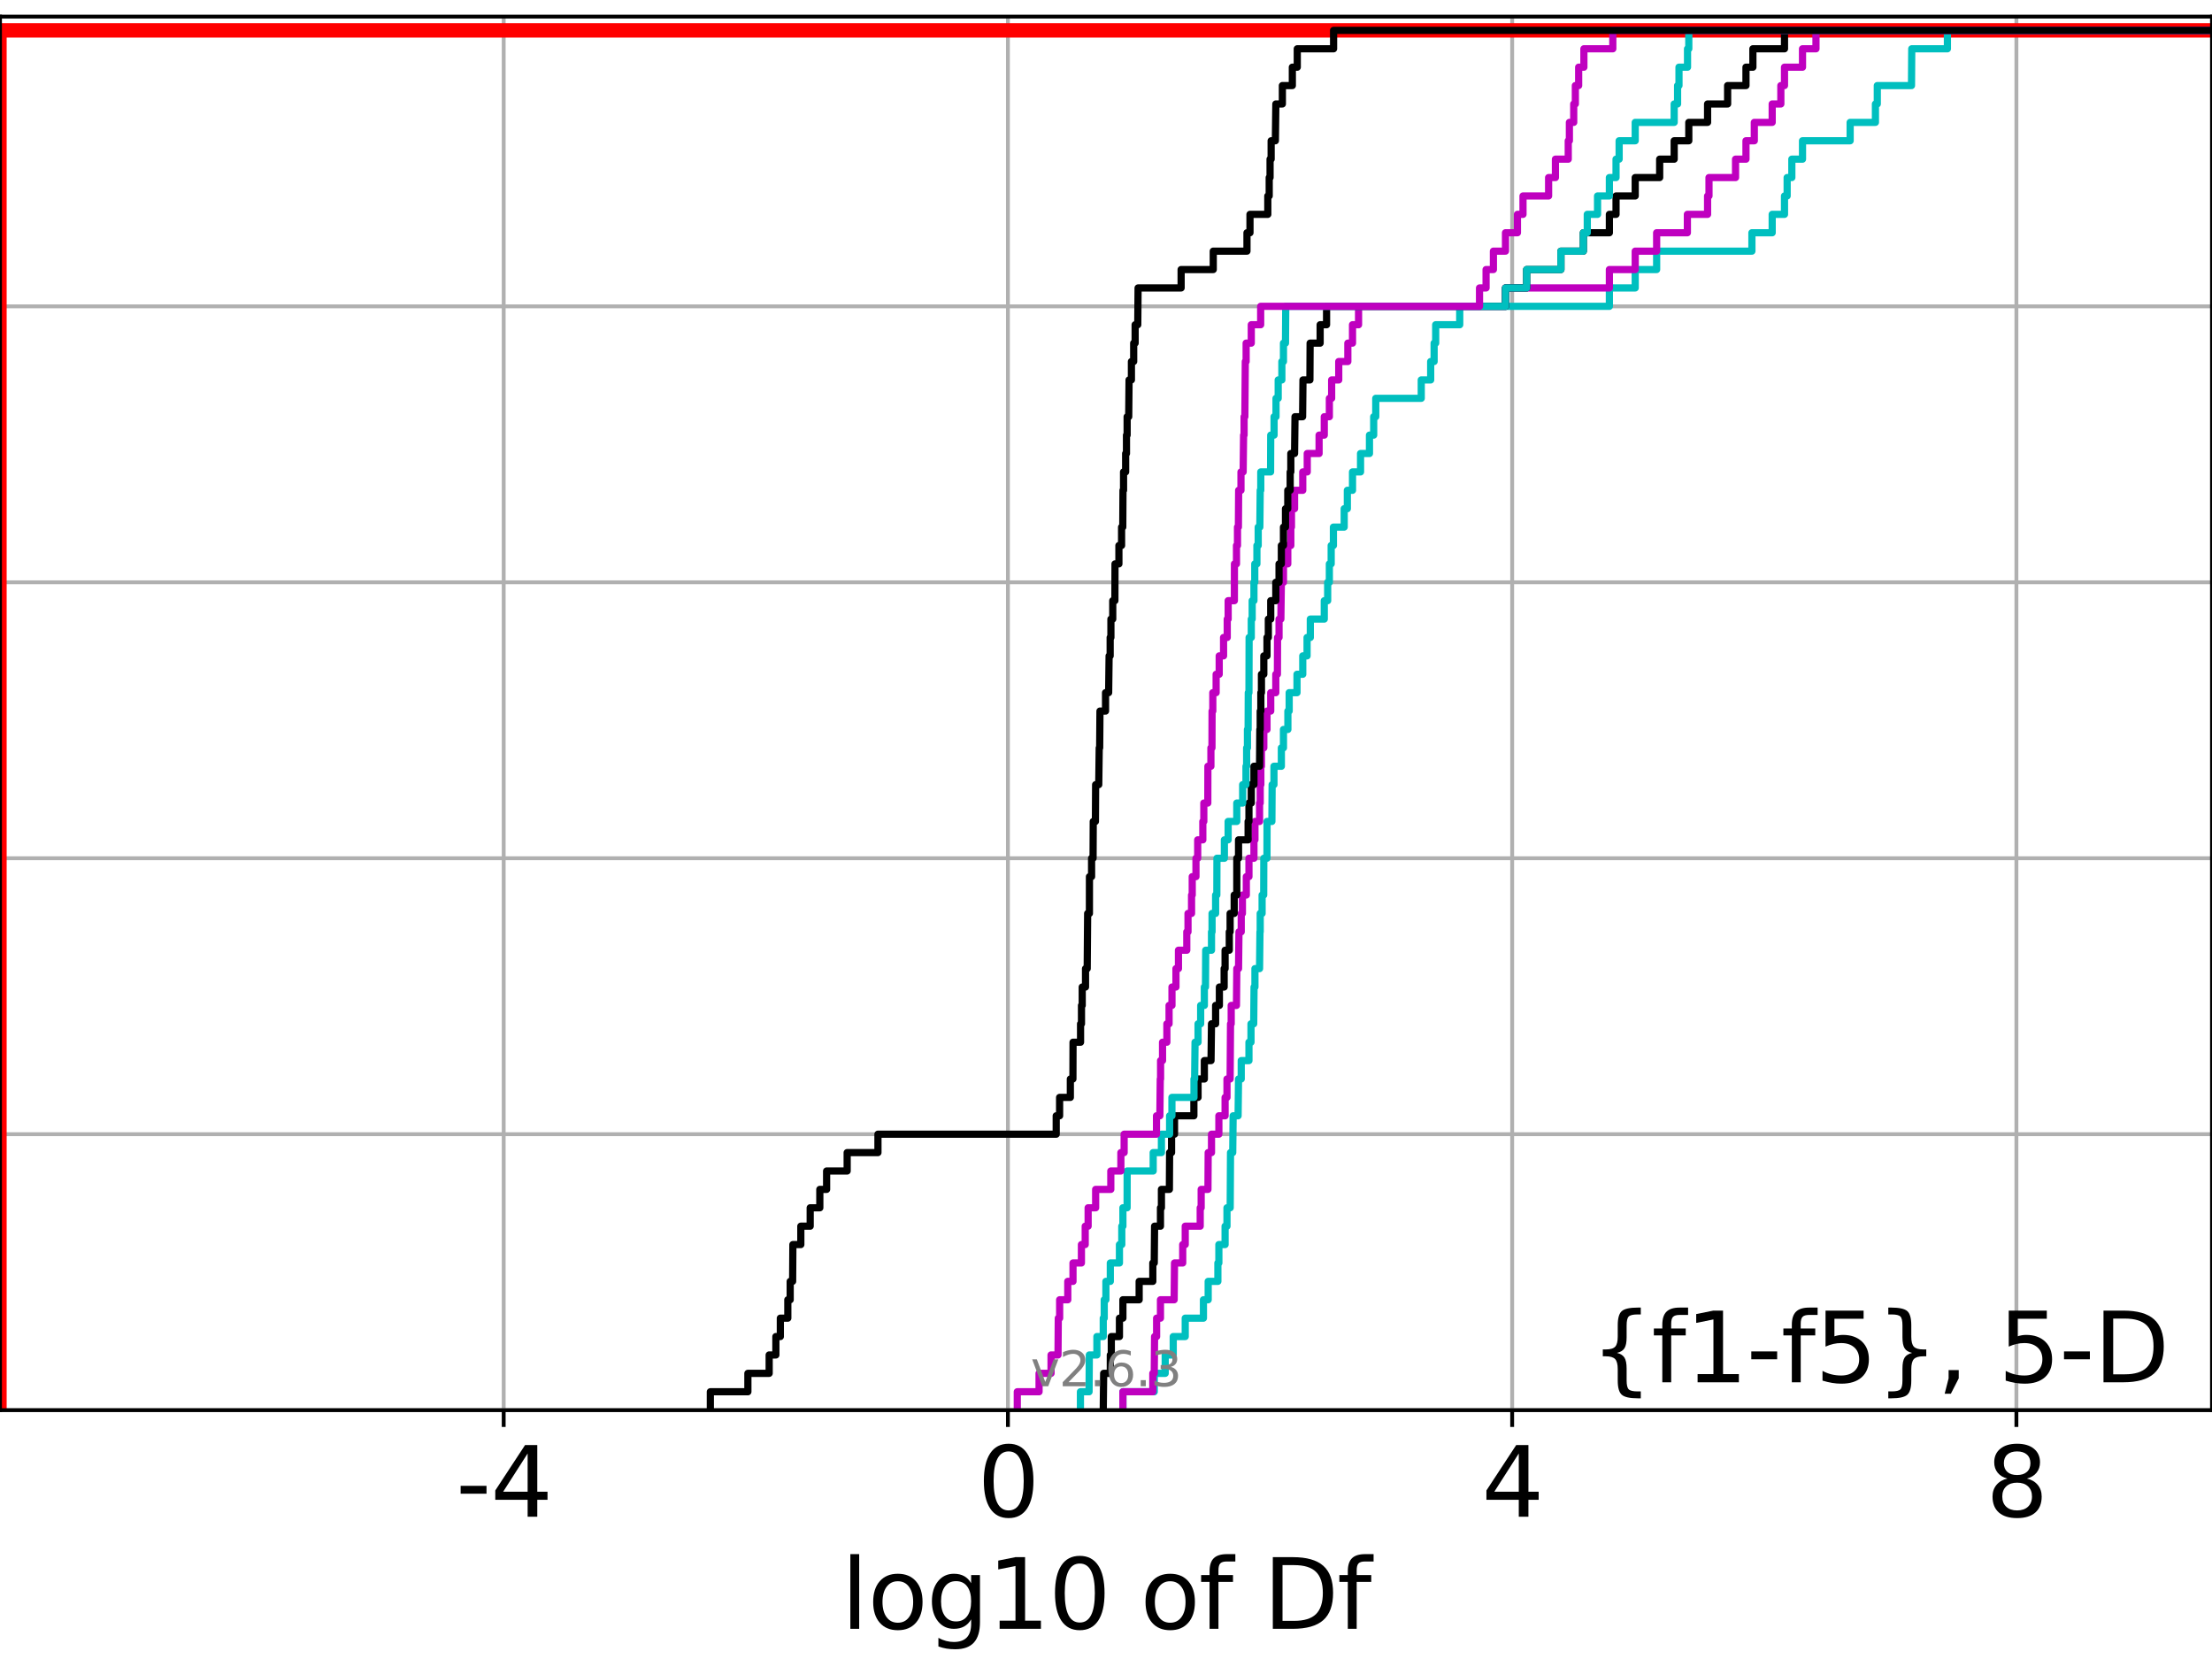 <?xml version="1.0" encoding="utf-8" standalone="no"?>
<!DOCTYPE svg PUBLIC "-//W3C//DTD SVG 1.1//EN"
  "http://www.w3.org/Graphics/SVG/1.1/DTD/svg11.dtd">
<svg xmlns:xlink="http://www.w3.org/1999/xlink" width="460.8pt" height="345.6pt" viewBox="0 0 460.8 345.6" xmlns="http://www.w3.org/2000/svg" version="1.1">
 <defs>
  <style type="text/css">*{stroke-linejoin: round; stroke-linecap: butt}</style>
 </defs>
 <g id="figure_1">
  <g id="patch_1">
   <path d="M 0 345.6 
L 460.8 345.6 
L 460.8 0 
L 0 0 
z
" style="fill: #ffffff"/>
  </g>
  <g id="axes_1">
   <g id="patch_2">
    <path d="M 0 293.76 
L 460.8 293.76 
L 460.8 3.456 
L 0 3.456 
z
" style="fill: #ffffff"/>
   </g>
   <g id="matplotlib.axis_1">
    <g id="xtick_1">
     <g id="line2d_1">
      <path d="M 104.928 293.76 
L 104.928 3.456 
" clip-path="url(#p77d49abc39)" style="fill: none; stroke: #b0b0b0; stroke-width: 0.8; stroke-linecap: square"/>
     </g>
     <g id="line2d_2">
      <defs>
       <path id="m5d6a516f11" d="M 0 0 
L 0 3.5 
" style="stroke: #000000; stroke-width: 0.8"/>
      </defs>
      <g>
       <use xlink:href="#m5d6a516f11" x="104.928" y="293.76" style="stroke: #000000; stroke-width: 0.8"/>
      </g>
     </g>
     <g id="text_1">
      <!-- -4 -->
      <g transform="translate(94.958 315.957) scale(0.2 -0.2)">
       <defs>
        <path id="DejaVuSans-2d" d="M 313 2009 
L 1997 2009 
L 1997 1497 
L 313 1497 
L 313 2009 
z
" transform="scale(0.016)"/>
        <path id="DejaVuSans-34" d="M 2419 4116 
L 825 1625 
L 2419 1625 
L 2419 4116 
z
M 2253 4666 
L 3047 4666 
L 3047 1625 
L 3713 1625 
L 3713 1100 
L 3047 1100 
L 3047 0 
L 2419 0 
L 2419 1100 
L 313 1100 
L 313 1709 
L 2253 4666 
z
" transform="scale(0.016)"/>
       </defs>
       <use xlink:href="#DejaVuSans-2d"/>
       <use xlink:href="#DejaVuSans-34" x="36.084"/>
      </g>
     </g>
    </g>
    <g id="xtick_2">
     <g id="line2d_3">
      <path d="M 209.97 293.76 
L 209.97 3.456 
" clip-path="url(#p77d49abc39)" style="fill: none; stroke: #b0b0b0; stroke-width: 0.8; stroke-linecap: square"/>
     </g>
     <g id="line2d_4">
      <g>
       <use xlink:href="#m5d6a516f11" x="209.97" y="293.76" style="stroke: #000000; stroke-width: 0.8"/>
      </g>
     </g>
     <g id="text_2">
      <!-- 0 -->
      <g transform="translate(203.608 315.957) scale(0.2 -0.2)">
       <defs>
        <path id="DejaVuSans-30" d="M 2034 4250 
Q 1547 4250 1301 3770 
Q 1056 3291 1056 2328 
Q 1056 1369 1301 889 
Q 1547 409 2034 409 
Q 2525 409 2770 889 
Q 3016 1369 3016 2328 
Q 3016 3291 2770 3770 
Q 2525 4250 2034 4250 
z
M 2034 4750 
Q 2819 4750 3233 4129 
Q 3647 3509 3647 2328 
Q 3647 1150 3233 529 
Q 2819 -91 2034 -91 
Q 1250 -91 836 529 
Q 422 1150 422 2328 
Q 422 3509 836 4129 
Q 1250 4750 2034 4750 
z
" transform="scale(0.016)"/>
       </defs>
       <use xlink:href="#DejaVuSans-30"/>
      </g>
     </g>
    </g>
    <g id="xtick_3">
     <g id="line2d_5">
      <path d="M 315.012 293.76 
L 315.012 3.456 
" clip-path="url(#p77d49abc39)" style="fill: none; stroke: #b0b0b0; stroke-width: 0.8; stroke-linecap: square"/>
     </g>
     <g id="line2d_6">
      <g>
       <use xlink:href="#m5d6a516f11" x="315.012" y="293.76" style="stroke: #000000; stroke-width: 0.8"/>
      </g>
     </g>
     <g id="text_3">
      <!-- 4 -->
      <g transform="translate(308.649 315.957) scale(0.2 -0.2)">
       <use xlink:href="#DejaVuSans-34"/>
      </g>
     </g>
    </g>
    <g id="xtick_4">
     <g id="line2d_7">
      <path d="M 420.054 293.76 
L 420.054 3.456 
" clip-path="url(#p77d49abc39)" style="fill: none; stroke: #b0b0b0; stroke-width: 0.8; stroke-linecap: square"/>
     </g>
     <g id="line2d_8">
      <g>
       <use xlink:href="#m5d6a516f11" x="420.054" y="293.76" style="stroke: #000000; stroke-width: 0.8"/>
      </g>
     </g>
     <g id="text_4">
      <!-- 8 -->
      <g transform="translate(413.691 315.957) scale(0.2 -0.2)">
       <defs>
        <path id="DejaVuSans-38" d="M 2034 2216 
Q 1584 2216 1326 1975 
Q 1069 1734 1069 1313 
Q 1069 891 1326 650 
Q 1584 409 2034 409 
Q 2484 409 2743 651 
Q 3003 894 3003 1313 
Q 3003 1734 2745 1975 
Q 2488 2216 2034 2216 
z
M 1403 2484 
Q 997 2584 770 2862 
Q 544 3141 544 3541 
Q 544 4100 942 4425 
Q 1341 4750 2034 4750 
Q 2731 4750 3128 4425 
Q 3525 4100 3525 3541 
Q 3525 3141 3298 2862 
Q 3072 2584 2669 2484 
Q 3125 2378 3379 2068 
Q 3634 1759 3634 1313 
Q 3634 634 3220 271 
Q 2806 -91 2034 -91 
Q 1263 -91 848 271 
Q 434 634 434 1313 
Q 434 1759 690 2068 
Q 947 2378 1403 2484 
z
M 1172 3481 
Q 1172 3119 1398 2916 
Q 1625 2713 2034 2713 
Q 2441 2713 2670 2916 
Q 2900 3119 2900 3481 
Q 2900 3844 2670 4047 
Q 2441 4250 2034 4250 
Q 1625 4250 1398 4047 
Q 1172 3844 1172 3481 
z
" transform="scale(0.016)"/>
       </defs>
       <use xlink:href="#DejaVuSans-38"/>
      </g>
     </g>
    </g>
    <g id="text_5">
     <!-- log10 of Df -->
     <g transform="translate(175.214 339.313) scale(0.2 -0.2)">
      <defs>
       <path id="DejaVuSans-6c" d="M 603 4863 
L 1178 4863 
L 1178 0 
L 603 0 
L 603 4863 
z
" transform="scale(0.016)"/>
       <path id="DejaVuSans-6f" d="M 1959 3097 
Q 1497 3097 1228 2736 
Q 959 2375 959 1747 
Q 959 1119 1226 758 
Q 1494 397 1959 397 
Q 2419 397 2687 759 
Q 2956 1122 2956 1747 
Q 2956 2369 2687 2733 
Q 2419 3097 1959 3097 
z
M 1959 3584 
Q 2709 3584 3137 3096 
Q 3566 2609 3566 1747 
Q 3566 888 3137 398 
Q 2709 -91 1959 -91 
Q 1206 -91 779 398 
Q 353 888 353 1747 
Q 353 2609 779 3096 
Q 1206 3584 1959 3584 
z
" transform="scale(0.016)"/>
       <path id="DejaVuSans-67" d="M 2906 1791 
Q 2906 2416 2648 2759 
Q 2391 3103 1925 3103 
Q 1463 3103 1205 2759 
Q 947 2416 947 1791 
Q 947 1169 1205 825 
Q 1463 481 1925 481 
Q 2391 481 2648 825 
Q 2906 1169 2906 1791 
z
M 3481 434 
Q 3481 -459 3084 -895 
Q 2688 -1331 1869 -1331 
Q 1566 -1331 1297 -1286 
Q 1028 -1241 775 -1147 
L 775 -588 
Q 1028 -725 1275 -790 
Q 1522 -856 1778 -856 
Q 2344 -856 2625 -561 
Q 2906 -266 2906 331 
L 2906 616 
Q 2728 306 2450 153 
Q 2172 0 1784 0 
Q 1141 0 747 490 
Q 353 981 353 1791 
Q 353 2603 747 3093 
Q 1141 3584 1784 3584 
Q 2172 3584 2450 3431 
Q 2728 3278 2906 2969 
L 2906 3500 
L 3481 3500 
L 3481 434 
z
" transform="scale(0.016)"/>
       <path id="DejaVuSans-31" d="M 794 531 
L 1825 531 
L 1825 4091 
L 703 3866 
L 703 4441 
L 1819 4666 
L 2450 4666 
L 2450 531 
L 3481 531 
L 3481 0 
L 794 0 
L 794 531 
z
" transform="scale(0.016)"/>
       <path id="DejaVuSans-20" transform="scale(0.016)"/>
       <path id="DejaVuSans-66" d="M 2375 4863 
L 2375 4384 
L 1825 4384 
Q 1516 4384 1395 4259 
Q 1275 4134 1275 3809 
L 1275 3500 
L 2222 3500 
L 2222 3053 
L 1275 3053 
L 1275 0 
L 697 0 
L 697 3053 
L 147 3053 
L 147 3500 
L 697 3500 
L 697 3744 
Q 697 4328 969 4595 
Q 1241 4863 1831 4863 
L 2375 4863 
z
" transform="scale(0.016)"/>
       <path id="DejaVuSans-44" d="M 1259 4147 
L 1259 519 
L 2022 519 
Q 2988 519 3436 956 
Q 3884 1394 3884 2338 
Q 3884 3275 3436 3711 
Q 2988 4147 2022 4147 
L 1259 4147 
z
M 628 4666 
L 1925 4666 
Q 3281 4666 3915 4102 
Q 4550 3538 4550 2338 
Q 4550 1131 3912 565 
Q 3275 0 1925 0 
L 628 0 
L 628 4666 
z
" transform="scale(0.016)"/>
      </defs>
      <use xlink:href="#DejaVuSans-6c"/>
      <use xlink:href="#DejaVuSans-6f" x="27.783"/>
      <use xlink:href="#DejaVuSans-67" x="88.965"/>
      <use xlink:href="#DejaVuSans-31" x="152.441"/>
      <use xlink:href="#DejaVuSans-30" x="216.064"/>
      <use xlink:href="#DejaVuSans-20" x="279.688"/>
      <use xlink:href="#DejaVuSans-6f" x="311.475"/>
      <use xlink:href="#DejaVuSans-66" x="372.656"/>
      <use xlink:href="#DejaVuSans-20" x="407.861"/>
      <use xlink:href="#DejaVuSans-44" x="439.648"/>
      <use xlink:href="#DejaVuSans-66" x="516.65"/>
     </g>
    </g>
   </g>
   <g id="matplotlib.axis_2">
    <g id="ytick_1">
     <g id="line2d_9">
      <path d="M 0 293.76 
L 460.8 293.76 
" clip-path="url(#p77d49abc39)" style="fill: none; stroke: #b0b0b0; stroke-width: 0.8; stroke-linecap: square"/>
     </g>
     <g id="line2d_10">
      <defs>
       <path id="m7fa616d03e" d="M 0 0 
L -3.5 0 
" style="stroke: #000000; stroke-width: 0.8"/>
      </defs>
      <g>
       <use xlink:href="#m7fa616d03e" x="0" y="293.76" style="stroke: #000000; stroke-width: 0.8"/>
      </g>
     </g>
    </g>
    <g id="ytick_2">
     <g id="line2d_11">
      <path d="M 0 236.274 
L 460.8 236.274 
" clip-path="url(#p77d49abc39)" style="fill: none; stroke: #b0b0b0; stroke-width: 0.8; stroke-linecap: square"/>
     </g>
     <g id="line2d_12">
      <g>
       <use xlink:href="#m7fa616d03e" x="0" y="236.274" style="stroke: #000000; stroke-width: 0.8"/>
      </g>
     </g>
    </g>
    <g id="ytick_3">
     <g id="line2d_13">
      <path d="M 0 178.788 
L 460.8 178.788 
" clip-path="url(#p77d49abc39)" style="fill: none; stroke: #b0b0b0; stroke-width: 0.8; stroke-linecap: square"/>
     </g>
     <g id="line2d_14">
      <g>
       <use xlink:href="#m7fa616d03e" x="0" y="178.788" style="stroke: #000000; stroke-width: 0.8"/>
      </g>
     </g>
    </g>
    <g id="ytick_4">
     <g id="line2d_15">
      <path d="M 0 121.302 
L 460.8 121.302 
" clip-path="url(#p77d49abc39)" style="fill: none; stroke: #b0b0b0; stroke-width: 0.8; stroke-linecap: square"/>
     </g>
     <g id="line2d_16">
      <g>
       <use xlink:href="#m7fa616d03e" x="0" y="121.302" style="stroke: #000000; stroke-width: 0.8"/>
      </g>
     </g>
    </g>
    <g id="ytick_5">
     <g id="line2d_17">
      <path d="M 0 63.816 
L 460.8 63.816 
" clip-path="url(#p77d49abc39)" style="fill: none; stroke: #b0b0b0; stroke-width: 0.8; stroke-linecap: square"/>
     </g>
     <g id="line2d_18">
      <g>
       <use xlink:href="#m7fa616d03e" x="0" y="63.816" style="stroke: #000000; stroke-width: 0.8"/>
      </g>
     </g>
    </g>
    <g id="ytick_6">
     <g id="line2d_19">
      <path d="M 0 6.33 
L 460.8 6.33 
" clip-path="url(#p77d49abc39)" style="fill: none; stroke: #b0b0b0; stroke-width: 0.8; stroke-linecap: square"/>
     </g>
     <g id="line2d_20">
      <g>
       <use xlink:href="#m7fa616d03e" x="0" y="6.33" style="stroke: #000000; stroke-width: 0.8"/>
      </g>
     </g>
    </g>
   </g>
   <g id="line2d_21">
    <path d="M -0.113 293.76 
L -0.113 6.33 
L -0.113 6.33 
L 460.8 6.33 
L 460.8 6.33 
" clip-path="url(#p77d49abc39)" style="fill: none; stroke: #ff0000; stroke-width: 3; stroke-linecap: square"/>
   </g>
   <g id="line2d_22">
    <path d="M 233.921 293.76 
L 233.921 289.928 
L 240.451 289.928 
L 240.451 286.095 
L 242.734 286.095 
L 242.734 282.263 
L 244.406 282.263 
L 244.406 278.43 
L 246.906 278.43 
L 246.906 274.598 
L 250.699 274.598 
L 250.699 270.766 
L 251.687 270.766 
L 251.687 266.933 
L 253.707 266.933 
L 253.707 263.101 
L 253.913 263.101 
L 253.913 259.268 
L 255.21 259.268 
L 255.21 255.436 
L 255.603 255.436 
L 255.603 251.604 
L 256.271 251.604 
L 256.34 240.106 
L 256.801 240.106 
L 256.885 232.442 
L 257.916 232.442 
L 258.01 224.777 
L 258.573 224.777 
L 258.573 220.944 
L 260.181 220.944 
L 260.181 217.112 
L 260.605 217.112 
L 260.605 213.28 
L 261.169 213.28 
L 261.243 205.615 
L 261.426 205.615 
L 261.426 201.782 
L 262.388 201.782 
L 262.472 194.118 
L 262.524 194.118 
L 262.524 190.285 
L 262.919 190.285 
L 262.919 186.453 
L 263.253 186.453 
L 263.276 178.788 
L 263.932 178.788 
L 263.949 171.123 
L 264.959 171.123 
L 265.008 163.459 
L 265.389 163.459 
L 265.389 159.626 
L 266.93 159.626 
L 266.93 155.794 
L 267.37 155.794 
L 267.37 151.961 
L 268.29 151.961 
L 268.29 148.129 
L 268.559 148.129 
L 268.559 144.297 
L 270.19 144.297 
L 270.19 140.464 
L 271.389 140.464 
L 271.389 136.632 
L 272.286 136.632 
L 272.286 132.799 
L 272.965 132.799 
L 272.965 128.967 
L 275.87 128.967 
L 275.87 125.135 
L 276.578 125.135 
L 276.578 121.302 
L 276.929 121.302 
L 276.929 117.47 
L 277.309 117.47 
L 277.309 113.637 
L 277.775 113.637 
L 277.775 109.805 
L 280.02 109.805 
L 280.02 105.973 
L 280.677 105.973 
L 280.677 102.14 
L 281.752 102.14 
L 281.752 98.308 
L 283.426 98.308 
L 283.426 94.475 
L 285.285 94.475 
L 285.285 90.643 
L 286.165 90.643 
L 286.165 86.811 
L 286.595 86.811 
L 286.595 82.978 
L 296.071 82.978 
L 296.071 79.146 
L 298.037 79.146 
L 298.037 75.313 
L 298.754 75.313 
L 298.754 71.481 
L 299.08 71.481 
L 299.08 67.649 
L 304.086 67.649 
L 304.086 63.816 
L 335.262 63.816 
L 335.262 59.984 
L 340.647 59.984 
L 340.647 56.151 
L 345.109 56.151 
L 345.109 52.319 
L 364.954 52.319 
L 364.954 48.487 
L 369.181 48.487 
L 369.181 44.654 
L 371.743 44.654 
L 371.743 40.822 
L 372.296 40.822 
L 372.296 36.989 
L 373.272 36.989 
L 373.272 33.157 
L 375.495 33.157 
L 375.495 29.325 
L 385.421 29.325 
L 385.421 25.492 
L 390.686 25.492 
L 390.686 21.66 
L 391.076 21.66 
L 391.076 17.827 
L 398.2 17.827 
L 398.253 10.163 
L 405.681 10.163 
L 405.681 6.33 
L 405.681 6.33 
L 460.8 6.33 
L 460.8 6.33 
" clip-path="url(#p77d49abc39)" style="fill: none; stroke: #00bfbf; stroke-width: 1.5; stroke-linecap: square"/>
   </g>
   <g id="line2d_23">
    <path d="M 233.921 293.76 
L 233.921 289.928 
L 240.15 289.928 
L 240.15 286.095 
L 240.451 286.095 
L 240.519 278.43 
L 240.944 278.43 
L 240.944 274.598 
L 241.746 274.598 
L 241.746 270.766 
L 244.597 270.766 
L 244.672 263.101 
L 246.381 263.101 
L 246.381 259.268 
L 246.906 259.268 
L 246.906 255.436 
L 250.025 255.436 
L 250.025 251.604 
L 250.226 251.604 
L 250.226 247.771 
L 251.638 247.771 
L 251.687 240.106 
L 252.379 240.106 
L 252.379 236.274 
L 253.913 236.274 
L 253.913 232.442 
L 255.21 232.442 
L 255.21 228.609 
L 255.603 228.609 
L 255.603 224.777 
L 256.255 224.777 
L 256.34 213.28 
L 256.481 213.28 
L 256.481 209.447 
L 257.575 209.447 
L 257.649 201.782 
L 258.01 201.782 
L 258.099 194.118 
L 258.573 194.118 
L 258.573 190.285 
L 258.816 190.285 
L 258.816 186.453 
L 259.632 186.453 
L 259.632 182.621 
L 260.181 182.621 
L 260.181 178.788 
L 261.221 178.788 
L 261.221 174.956 
L 261.426 174.956 
L 261.426 171.123 
L 262.388 171.123 
L 262.388 167.291 
L 262.524 167.291 
L 262.524 163.459 
L 262.656 163.459 
L 262.656 159.626 
L 262.782 159.626 
L 262.782 155.794 
L 263.276 155.794 
L 263.276 151.961 
L 263.937 151.961 
L 263.937 148.129 
L 264.717 148.129 
L 264.717 144.297 
L 265.772 144.297 
L 265.772 140.464 
L 266.108 140.464 
L 266.137 132.799 
L 266.447 132.799 
L 266.447 128.967 
L 266.827 128.967 
L 266.93 121.302 
L 267.37 121.302 
L 267.37 117.47 
L 268.27 117.47 
L 268.27 113.637 
L 268.901 113.637 
L 268.901 109.805 
L 269.034 109.805 
L 269.034 105.973 
L 269.682 105.973 
L 269.682 102.14 
L 271.389 102.14 
L 271.389 98.308 
L 272.322 98.308 
L 272.322 94.475 
L 274.79 94.475 
L 274.79 90.643 
L 275.87 90.643 
L 275.87 86.811 
L 276.929 86.811 
L 276.929 82.978 
L 277.406 82.978 
L 277.406 79.146 
L 278.884 79.146 
L 278.884 75.313 
L 280.78 75.313 
L 280.78 71.481 
L 281.752 71.481 
L 281.752 67.649 
L 283.013 67.649 
L 283.013 63.816 
L 313.621 63.816 
L 313.621 59.984 
L 335.262 59.984 
L 335.262 56.151 
L 340.647 56.151 
L 340.647 52.319 
L 345.109 52.319 
L 345.109 48.487 
L 351.513 48.487 
L 351.513 44.654 
L 355.72 44.654 
L 355.72 40.822 
L 356.014 40.822 
L 356.014 36.989 
L 361.546 36.989 
L 361.546 33.157 
L 363.718 33.157 
L 363.718 29.325 
L 365.455 29.325 
L 365.455 25.492 
L 369.181 25.492 
L 369.181 21.66 
L 370.983 21.66 
L 370.983 17.827 
L 371.743 17.827 
L 371.743 13.995 
L 375.495 13.995 
L 375.495 10.163 
L 378.302 10.163 
L 378.302 6.33 
L 378.302 6.33 
L 460.8 6.33 
L 460.8 6.33 
" clip-path="url(#p77d49abc39)" style="fill: none; stroke: #bf00bf; stroke-width: 1.5; stroke-linecap: square"/>
   </g>
   <g id="line2d_24">
    <path d="M 229.828 293.76 
L 229.914 286.095 
L 231.299 286.095 
L 231.299 282.263 
L 231.506 282.263 
L 231.506 278.43 
L 233.201 278.43 
L 233.201 274.598 
L 233.921 274.598 
L 233.921 270.766 
L 237.306 270.766 
L 237.306 266.933 
L 240.15 266.933 
L 240.15 263.101 
L 240.451 263.101 
L 240.519 255.436 
L 241.746 255.436 
L 241.746 251.604 
L 241.945 251.604 
L 241.945 247.771 
L 243.604 247.771 
L 243.65 240.106 
L 244.058 240.106 
L 244.058 236.274 
L 244.672 236.274 
L 244.672 232.442 
L 248.709 232.442 
L 248.709 228.609 
L 249.576 228.609 
L 249.576 224.777 
L 250.888 224.777 
L 250.888 220.944 
L 252.28 220.944 
L 252.379 213.28 
L 253.234 213.28 
L 253.234 209.447 
L 254.02 209.447 
L 254.02 205.615 
L 255.012 205.615 
L 255.012 201.782 
L 255.21 201.782 
L 255.21 197.95 
L 256.082 197.95 
L 256.082 194.118 
L 256.255 194.118 
L 256.255 190.285 
L 257.106 190.285 
L 257.106 186.453 
L 257.645 186.453 
L 257.649 178.788 
L 258.01 178.788 
L 258.01 174.956 
L 260.006 174.956 
L 260.006 171.123 
L 260.181 171.123 
L 260.181 167.291 
L 260.664 167.291 
L 260.664 163.459 
L 261.221 163.459 
L 261.221 159.626 
L 262.388 159.626 
L 262.446 151.961 
L 262.524 151.961 
L 262.524 148.129 
L 262.656 148.129 
L 262.656 144.297 
L 262.782 144.297 
L 262.782 140.464 
L 263.276 140.464 
L 263.276 136.632 
L 263.937 136.632 
L 263.937 132.799 
L 264.218 132.799 
L 264.218 128.967 
L 264.717 128.967 
L 264.717 125.135 
L 265.772 125.135 
L 265.772 121.302 
L 266.447 121.302 
L 266.447 117.47 
L 266.93 117.47 
L 266.93 113.637 
L 267.37 113.637 
L 267.37 109.805 
L 267.79 109.805 
L 267.79 105.973 
L 268.27 105.973 
L 268.27 102.14 
L 268.766 102.14 
L 268.766 98.308 
L 268.901 98.308 
L 268.901 94.475 
L 269.682 94.475 
L 269.774 86.811 
L 271.355 86.811 
L 271.434 79.146 
L 272.877 79.146 
L 272.921 71.481 
L 275.009 71.481 
L 275.009 67.649 
L 276.348 67.649 
L 276.348 63.816 
L 313.621 63.816 
L 313.621 59.984 
L 318.031 59.984 
L 318.031 56.151 
L 325.166 56.151 
L 325.166 52.319 
L 329.842 52.319 
L 329.842 48.487 
L 335.262 48.487 
L 335.262 44.654 
L 336.65 44.654 
L 336.65 40.822 
L 340.647 40.822 
L 340.647 36.989 
L 345.739 36.989 
L 345.739 33.157 
L 348.763 33.157 
L 348.763 29.325 
L 351.808 29.325 
L 351.808 25.492 
L 355.72 25.492 
L 355.72 21.66 
L 359.896 21.66 
L 359.896 17.827 
L 363.718 17.827 
L 363.718 13.995 
L 365.159 13.995 
L 365.159 10.163 
L 371.743 10.163 
L 371.743 6.33 
L 371.743 6.33 
L 460.8 6.33 
L 460.8 6.33 
" clip-path="url(#p77d49abc39)" style="fill: none; stroke: #000000; stroke-width: 1.5; stroke-linecap: square"/>
   </g>
   <g id="line2d_25">
    <path d="M 225.074 293.76 
L 225.074 289.928 
L 226.872 289.928 
L 226.925 282.263 
L 228.505 282.263 
L 228.505 278.43 
L 229.828 278.43 
L 229.828 274.598 
L 230.033 274.598 
L 230.033 270.766 
L 230.379 270.766 
L 230.379 266.933 
L 231.299 266.933 
L 231.299 263.101 
L 233.201 263.101 
L 233.201 259.268 
L 233.689 259.268 
L 233.689 255.436 
L 233.921 255.436 
L 233.921 251.604 
L 234.798 251.604 
L 234.807 243.939 
L 240.23 243.939 
L 240.23 240.106 
L 241.945 240.106 
L 241.945 236.274 
L 243.65 236.274 
L 243.65 232.442 
L 244.135 232.442 
L 244.135 228.609 
L 248.73 228.609 
L 248.73 224.777 
L 248.864 224.777 
L 248.951 217.112 
L 249.576 217.112 
L 249.576 213.28 
L 250.119 213.28 
L 250.119 209.447 
L 250.888 209.447 
L 250.888 205.615 
L 251.125 205.615 
L 251.173 197.95 
L 252.379 197.95 
L 252.379 194.118 
L 252.494 194.118 
L 252.494 190.285 
L 253.234 190.285 
L 253.234 186.453 
L 253.49 186.453 
L 253.512 178.788 
L 255.061 178.788 
L 255.061 174.956 
L 255.843 174.956 
L 255.843 171.123 
L 257.645 171.123 
L 257.645 167.291 
L 258.871 167.291 
L 258.871 163.459 
L 259.559 163.459 
L 259.559 159.626 
L 259.696 159.626 
L 259.696 155.794 
L 259.866 155.794 
L 259.866 151.961 
L 260.006 151.961 
L 260.04 144.297 
L 260.18 144.297 
L 260.214 132.799 
L 260.664 132.799 
L 260.664 128.967 
L 260.852 128.967 
L 260.852 125.135 
L 261.221 125.135 
L 261.221 121.302 
L 261.391 121.302 
L 261.391 117.47 
L 261.839 117.47 
L 261.839 113.637 
L 262.106 113.637 
L 262.106 109.805 
L 262.446 109.805 
L 262.524 102.14 
L 262.642 102.14 
L 262.642 98.308 
L 264.686 98.308 
L 264.717 90.643 
L 265.414 90.643 
L 265.414 86.811 
L 265.817 86.811 
L 265.817 82.978 
L 266.271 82.978 
L 266.271 79.146 
L 267.036 79.146 
L 267.036 75.313 
L 267.37 75.313 
L 267.37 71.481 
L 267.79 71.481 
L 267.844 63.816 
L 313.621 63.816 
L 313.621 59.984 
L 318.031 59.984 
L 318.031 56.151 
L 325.166 56.151 
L 325.166 52.319 
L 329.842 52.319 
L 329.842 48.487 
L 330.66 48.487 
L 330.66 44.654 
L 332.799 44.654 
L 332.799 40.822 
L 335.262 40.822 
L 335.262 36.989 
L 336.65 36.989 
L 336.65 33.157 
L 337.297 33.157 
L 337.297 29.325 
L 340.647 29.325 
L 340.647 25.492 
L 348.763 25.492 
L 348.763 21.66 
L 349.47 21.66 
L 349.47 17.827 
L 349.764 17.827 
L 349.764 13.995 
L 351.542 13.995 
L 351.542 10.163 
L 351.808 10.163 
L 351.808 6.33 
L 351.808 6.33 
L 460.8 6.33 
L 460.8 6.33 
" clip-path="url(#p77d49abc39)" style="fill: none; stroke: #00bfbf; stroke-width: 1.5; stroke-linecap: square"/>
   </g>
   <g id="line2d_26">
    <path d="M 211.919 293.76 
L 211.919 289.928 
L 216.455 289.928 
L 216.455 286.095 
L 218.953 286.095 
L 218.953 282.263 
L 220.402 282.263 
L 220.461 274.598 
L 220.744 274.598 
L 220.744 270.766 
L 222.437 270.766 
L 222.437 266.933 
L 223.526 266.933 
L 223.526 263.101 
L 225.279 263.101 
L 225.279 259.268 
L 226.069 259.268 
L 226.069 255.436 
L 226.679 255.436 
L 226.679 251.604 
L 228.245 251.604 
L 228.245 247.771 
L 231.402 247.771 
L 231.402 243.939 
L 233.498 243.939 
L 233.498 240.106 
L 234.18 240.106 
L 234.18 236.274 
L 240.921 236.274 
L 240.921 232.442 
L 241.62 232.442 
L 241.704 224.777 
L 241.77 224.777 
L 241.77 220.944 
L 242.177 220.944 
L 242.177 217.112 
L 243.08 217.112 
L 243.08 213.28 
L 243.538 213.28 
L 243.538 209.447 
L 244.144 209.447 
L 244.144 205.615 
L 244.973 205.615 
L 244.973 201.782 
L 245.495 201.782 
L 245.495 197.95 
L 247.228 197.95 
L 247.228 194.118 
L 247.485 194.118 
L 247.485 190.285 
L 248.221 190.285 
L 248.221 186.453 
L 248.363 186.453 
L 248.363 182.621 
L 249.142 182.621 
L 249.142 178.788 
L 249.503 178.788 
L 249.503 174.956 
L 250.571 174.956 
L 250.571 171.123 
L 250.778 171.123 
L 250.778 167.291 
L 251.607 167.291 
L 251.626 159.626 
L 252.255 159.626 
L 252.255 155.794 
L 252.475 155.794 
L 252.497 148.129 
L 252.649 148.129 
L 252.649 144.297 
L 253.343 144.297 
L 253.343 140.464 
L 253.982 140.464 
L 253.982 136.632 
L 254.891 136.632 
L 254.891 132.799 
L 255.655 132.799 
L 255.655 128.967 
L 255.849 128.967 
L 255.849 125.135 
L 257.143 125.135 
L 257.156 117.47 
L 257.583 117.47 
L 257.583 113.637 
L 257.792 113.637 
L 257.792 109.805 
L 257.982 109.805 
L 258.033 102.14 
L 258.519 102.14 
L 258.519 98.308 
L 258.972 98.308 
L 259.061 90.643 
L 259.166 90.643 
L 259.166 86.811 
L 259.326 86.811 
L 259.419 75.313 
L 259.593 75.313 
L 259.593 71.481 
L 260.664 71.481 
L 260.664 67.649 
L 262.619 67.649 
L 262.619 63.816 
L 308.211 63.816 
L 308.211 59.984 
L 309.578 59.984 
L 309.578 56.151 
L 311.105 56.151 
L 311.105 52.319 
L 313.621 52.319 
L 313.621 48.487 
L 316.111 48.487 
L 316.111 44.654 
L 317.269 44.654 
L 317.269 40.822 
L 322.603 40.822 
L 322.603 36.989 
L 324.025 36.989 
L 324.025 33.157 
L 326.694 33.157 
L 326.694 29.325 
L 326.933 29.325 
L 326.933 25.492 
L 327.836 25.492 
L 327.836 21.66 
L 328.175 21.66 
L 328.175 17.827 
L 328.863 17.827 
L 328.863 13.995 
L 329.955 13.995 
L 329.955 10.163 
L 335.977 10.163 
L 335.977 6.33 
L 335.977 6.33 
L 460.8 6.33 
L 460.8 6.33 
" clip-path="url(#p77d49abc39)" style="fill: none; stroke: #bf00bf; stroke-width: 1.5; stroke-linecap: square"/>
   </g>
   <g id="line2d_27">
    <path d="M 147.977 293.76 
L 147.977 289.928 
L 155.797 289.928 
L 155.797 286.095 
L 160.232 286.095 
L 160.232 282.263 
L 161.629 282.263 
L 161.629 278.43 
L 162.56 278.43 
L 162.56 274.598 
L 164.116 274.598 
L 164.116 270.766 
L 164.611 270.766 
L 164.611 266.933 
L 165.118 266.933 
L 165.171 259.268 
L 166.826 259.268 
L 166.826 255.436 
L 168.778 255.436 
L 168.778 251.604 
L 170.784 251.604 
L 170.784 247.771 
L 172.199 247.771 
L 172.199 243.939 
L 176.479 243.939 
L 176.479 240.106 
L 182.892 240.106 
L 182.892 236.274 
L 220.029 236.274 
L 220.029 232.442 
L 220.735 232.442 
L 220.735 228.609 
L 222.973 228.609 
L 222.973 224.777 
L 223.509 224.777 
L 223.534 217.112 
L 225.1 217.112 
L 225.1 213.28 
L 225.293 213.28 
L 225.293 209.447 
L 225.446 209.447 
L 225.446 205.615 
L 226.133 205.615 
L 226.133 201.782 
L 226.484 201.782 
L 226.578 190.285 
L 226.945 190.285 
L 226.953 182.621 
L 227.396 182.621 
L 227.396 178.788 
L 227.705 178.788 
L 227.743 171.123 
L 228.197 171.123 
L 228.241 163.459 
L 228.888 163.459 
L 228.987 155.794 
L 229.081 155.794 
L 229.142 148.129 
L 230.305 148.129 
L 230.305 144.297 
L 230.951 144.297 
L 231.046 136.632 
L 231.268 136.632 
L 231.268 132.799 
L 231.424 132.799 
L 231.424 128.967 
L 231.805 128.967 
L 231.805 125.135 
L 232.252 125.135 
L 232.276 117.47 
L 233.089 117.47 
L 233.089 113.637 
L 233.645 113.637 
L 233.645 109.805 
L 233.893 109.805 
L 233.939 102.14 
L 234.056 102.14 
L 234.056 98.308 
L 234.493 98.308 
L 234.493 94.475 
L 234.667 94.475 
L 234.667 90.643 
L 234.803 90.643 
L 234.803 86.811 
L 235.132 86.811 
L 235.203 79.146 
L 235.695 79.146 
L 235.695 75.313 
L 236.168 75.313 
L 236.168 71.481 
L 236.47 71.481 
L 236.47 67.649 
L 237.016 67.649 
L 237.083 59.984 
L 246.05 59.984 
L 246.05 56.151 
L 252.743 56.151 
L 252.743 52.319 
L 259.767 52.319 
L 259.767 48.487 
L 260.394 48.487 
L 260.394 44.654 
L 264.106 44.654 
L 264.106 40.822 
L 264.399 40.822 
L 264.399 36.989 
L 264.577 36.989 
L 264.577 33.157 
L 264.803 33.157 
L 264.803 29.325 
L 265.685 29.325 
L 265.782 21.66 
L 267.141 21.66 
L 267.141 17.827 
L 269.218 17.827 
L 269.218 13.995 
L 270.245 13.995 
L 270.245 10.163 
L 277.811 10.163 
L 277.811 6.33 
L 277.811 6.33 
L 460.8 6.33 
L 460.8 6.33 
" clip-path="url(#p77d49abc39)" style="fill: none; stroke: #000000; stroke-width: 1.5; stroke-linecap: square"/>
   </g>
   <g id="patch_3">
    <path d="M 0 293.76 
L 0 3.456 
" style="fill: none; stroke: #000000; stroke-width: 0.8; stroke-linejoin: miter; stroke-linecap: square"/>
   </g>
   <g id="patch_4">
    <path d="M 460.8 293.76 
L 460.8 3.456 
" style="fill: none; stroke: #000000; stroke-width: 0.8; stroke-linejoin: miter; stroke-linecap: square"/>
   </g>
   <g id="patch_5">
    <path d="M 0 293.76 
L 460.8 293.76 
" style="fill: none; stroke: #000000; stroke-width: 0.8; stroke-linejoin: miter; stroke-linecap: square"/>
   </g>
   <g id="patch_6">
    <path d="M 0 3.456 
L 460.8 3.456 
" style="fill: none; stroke: #000000; stroke-width: 0.8; stroke-linejoin: miter; stroke-linecap: square"/>
   </g>
   <g id="text_6">
    <!-- {f1-f5}, 5-D -->
    <g transform="translate(331.334 287.954) scale(0.2 -0.2)">
     <defs>
      <path id="DejaVuSans-7b" d="M 3272 -594 
L 3272 -1044 
L 3078 -1044 
Q 2300 -1044 2036 -812 
Q 1772 -581 1772 109 
L 1772 856 
Q 1772 1328 1603 1509 
Q 1434 1691 991 1691 
L 800 1691 
L 800 2138 
L 991 2138 
Q 1438 2138 1605 2317 
Q 1772 2497 1772 2963 
L 1772 3713 
Q 1772 4403 2036 4633 
Q 2300 4863 3078 4863 
L 3272 4863 
L 3272 4416 
L 3059 4416 
Q 2619 4416 2484 4278 
Q 2350 4141 2350 3700 
L 2350 2925 
Q 2350 2434 2208 2212 
Q 2066 1991 1722 1913 
Q 2069 1828 2209 1606 
Q 2350 1384 2350 897 
L 2350 122 
Q 2350 -319 2484 -456 
Q 2619 -594 3059 -594 
L 3272 -594 
z
" transform="scale(0.016)"/>
      <path id="DejaVuSans-35" d="M 691 4666 
L 3169 4666 
L 3169 4134 
L 1269 4134 
L 1269 2991 
Q 1406 3038 1543 3061 
Q 1681 3084 1819 3084 
Q 2600 3084 3056 2656 
Q 3513 2228 3513 1497 
Q 3513 744 3044 326 
Q 2575 -91 1722 -91 
Q 1428 -91 1123 -41 
Q 819 9 494 109 
L 494 744 
Q 775 591 1075 516 
Q 1375 441 1709 441 
Q 2250 441 2565 725 
Q 2881 1009 2881 1497 
Q 2881 1984 2565 2268 
Q 2250 2553 1709 2553 
Q 1456 2553 1204 2497 
Q 953 2441 691 2322 
L 691 4666 
z
" transform="scale(0.016)"/>
      <path id="DejaVuSans-7d" d="M 800 -594 
L 1019 -594 
Q 1456 -594 1589 -459 
Q 1722 -325 1722 122 
L 1722 897 
Q 1722 1384 1862 1606 
Q 2003 1828 2350 1913 
Q 2003 1991 1862 2212 
Q 1722 2434 1722 2925 
L 1722 3700 
Q 1722 4144 1589 4280 
Q 1456 4416 1019 4416 
L 800 4416 
L 800 4863 
L 997 4863 
Q 1775 4863 2036 4633 
Q 2297 4403 2297 3713 
L 2297 2963 
Q 2297 2497 2465 2317 
Q 2634 2138 3078 2138 
L 3272 2138 
L 3272 1691 
L 3078 1691 
Q 2634 1691 2465 1509 
Q 2297 1328 2297 856 
L 2297 109 
Q 2297 -581 2036 -812 
Q 1775 -1044 997 -1044 
L 800 -1044 
L 800 -594 
z
" transform="scale(0.016)"/>
      <path id="DejaVuSans-2c" d="M 750 794 
L 1409 794 
L 1409 256 
L 897 -744 
L 494 -744 
L 750 256 
L 750 794 
z
" transform="scale(0.016)"/>
     </defs>
     <use xlink:href="#DejaVuSans-7b"/>
     <use xlink:href="#DejaVuSans-66" x="63.623"/>
     <use xlink:href="#DejaVuSans-31" x="98.828"/>
     <use xlink:href="#DejaVuSans-2d" x="162.451"/>
     <use xlink:href="#DejaVuSans-66" x="198.535"/>
     <use xlink:href="#DejaVuSans-35" x="233.74"/>
     <use xlink:href="#DejaVuSans-7d" x="297.363"/>
     <use xlink:href="#DejaVuSans-2c" x="360.986"/>
     <use xlink:href="#DejaVuSans-20" x="392.773"/>
     <use xlink:href="#DejaVuSans-35" x="424.561"/>
     <use xlink:href="#DejaVuSans-2d" x="488.184"/>
     <use xlink:href="#DejaVuSans-44" x="524.268"/>
    </g>
   </g>
   <g id="text_7">
    <!-- v2.6.3 -->
    <g style="fill: #808080" transform="translate(214.719 288.777) scale(0.1 -0.1)">
     <defs>
      <path id="DejaVuSans-76" d="M 191 3500 
L 800 3500 
L 1894 563 
L 2988 3500 
L 3597 3500 
L 2284 0 
L 1503 0 
L 191 3500 
z
" transform="scale(0.016)"/>
      <path id="DejaVuSans-32" d="M 1228 531 
L 3431 531 
L 3431 0 
L 469 0 
L 469 531 
Q 828 903 1448 1529 
Q 2069 2156 2228 2338 
Q 2531 2678 2651 2914 
Q 2772 3150 2772 3378 
Q 2772 3750 2511 3984 
Q 2250 4219 1831 4219 
Q 1534 4219 1204 4116 
Q 875 4013 500 3803 
L 500 4441 
Q 881 4594 1212 4672 
Q 1544 4750 1819 4750 
Q 2544 4750 2975 4387 
Q 3406 4025 3406 3419 
Q 3406 3131 3298 2873 
Q 3191 2616 2906 2266 
Q 2828 2175 2409 1742 
Q 1991 1309 1228 531 
z
" transform="scale(0.016)"/>
      <path id="DejaVuSans-2e" d="M 684 794 
L 1344 794 
L 1344 0 
L 684 0 
L 684 794 
z
" transform="scale(0.016)"/>
      <path id="DejaVuSans-36" d="M 2113 2584 
Q 1688 2584 1439 2293 
Q 1191 2003 1191 1497 
Q 1191 994 1439 701 
Q 1688 409 2113 409 
Q 2538 409 2786 701 
Q 3034 994 3034 1497 
Q 3034 2003 2786 2293 
Q 2538 2584 2113 2584 
z
M 3366 4563 
L 3366 3988 
Q 3128 4100 2886 4159 
Q 2644 4219 2406 4219 
Q 1781 4219 1451 3797 
Q 1122 3375 1075 2522 
Q 1259 2794 1537 2939 
Q 1816 3084 2150 3084 
Q 2853 3084 3261 2657 
Q 3669 2231 3669 1497 
Q 3669 778 3244 343 
Q 2819 -91 2113 -91 
Q 1303 -91 875 529 
Q 447 1150 447 2328 
Q 447 3434 972 4092 
Q 1497 4750 2381 4750 
Q 2619 4750 2861 4703 
Q 3103 4656 3366 4563 
z
" transform="scale(0.016)"/>
      <path id="DejaVuSans-33" d="M 2597 2516 
Q 3050 2419 3304 2112 
Q 3559 1806 3559 1356 
Q 3559 666 3084 287 
Q 2609 -91 1734 -91 
Q 1441 -91 1130 -33 
Q 819 25 488 141 
L 488 750 
Q 750 597 1062 519 
Q 1375 441 1716 441 
Q 2309 441 2620 675 
Q 2931 909 2931 1356 
Q 2931 1769 2642 2001 
Q 2353 2234 1838 2234 
L 1294 2234 
L 1294 2753 
L 1863 2753 
Q 2328 2753 2575 2939 
Q 2822 3125 2822 3475 
Q 2822 3834 2567 4026 
Q 2313 4219 1838 4219 
Q 1578 4219 1281 4162 
Q 984 4106 628 3988 
L 628 4550 
Q 988 4650 1302 4700 
Q 1616 4750 1894 4750 
Q 2613 4750 3031 4423 
Q 3450 4097 3450 3541 
Q 3450 3153 3228 2886 
Q 3006 2619 2597 2516 
z
" transform="scale(0.016)"/>
     </defs>
     <use xlink:href="#DejaVuSans-76"/>
     <use xlink:href="#DejaVuSans-32" x="59.18"/>
     <use xlink:href="#DejaVuSans-2e" x="122.803"/>
     <use xlink:href="#DejaVuSans-36" x="154.59"/>
     <use xlink:href="#DejaVuSans-2e" x="218.213"/>
     <use xlink:href="#DejaVuSans-33" x="250"/>
    </g>
   </g>
  </g>
 </g>
 <defs>
  <clipPath id="p77d49abc39">
   <rect x="0" y="3.456" width="460.8" height="290.304"/>
  </clipPath>
 </defs>
</svg>
